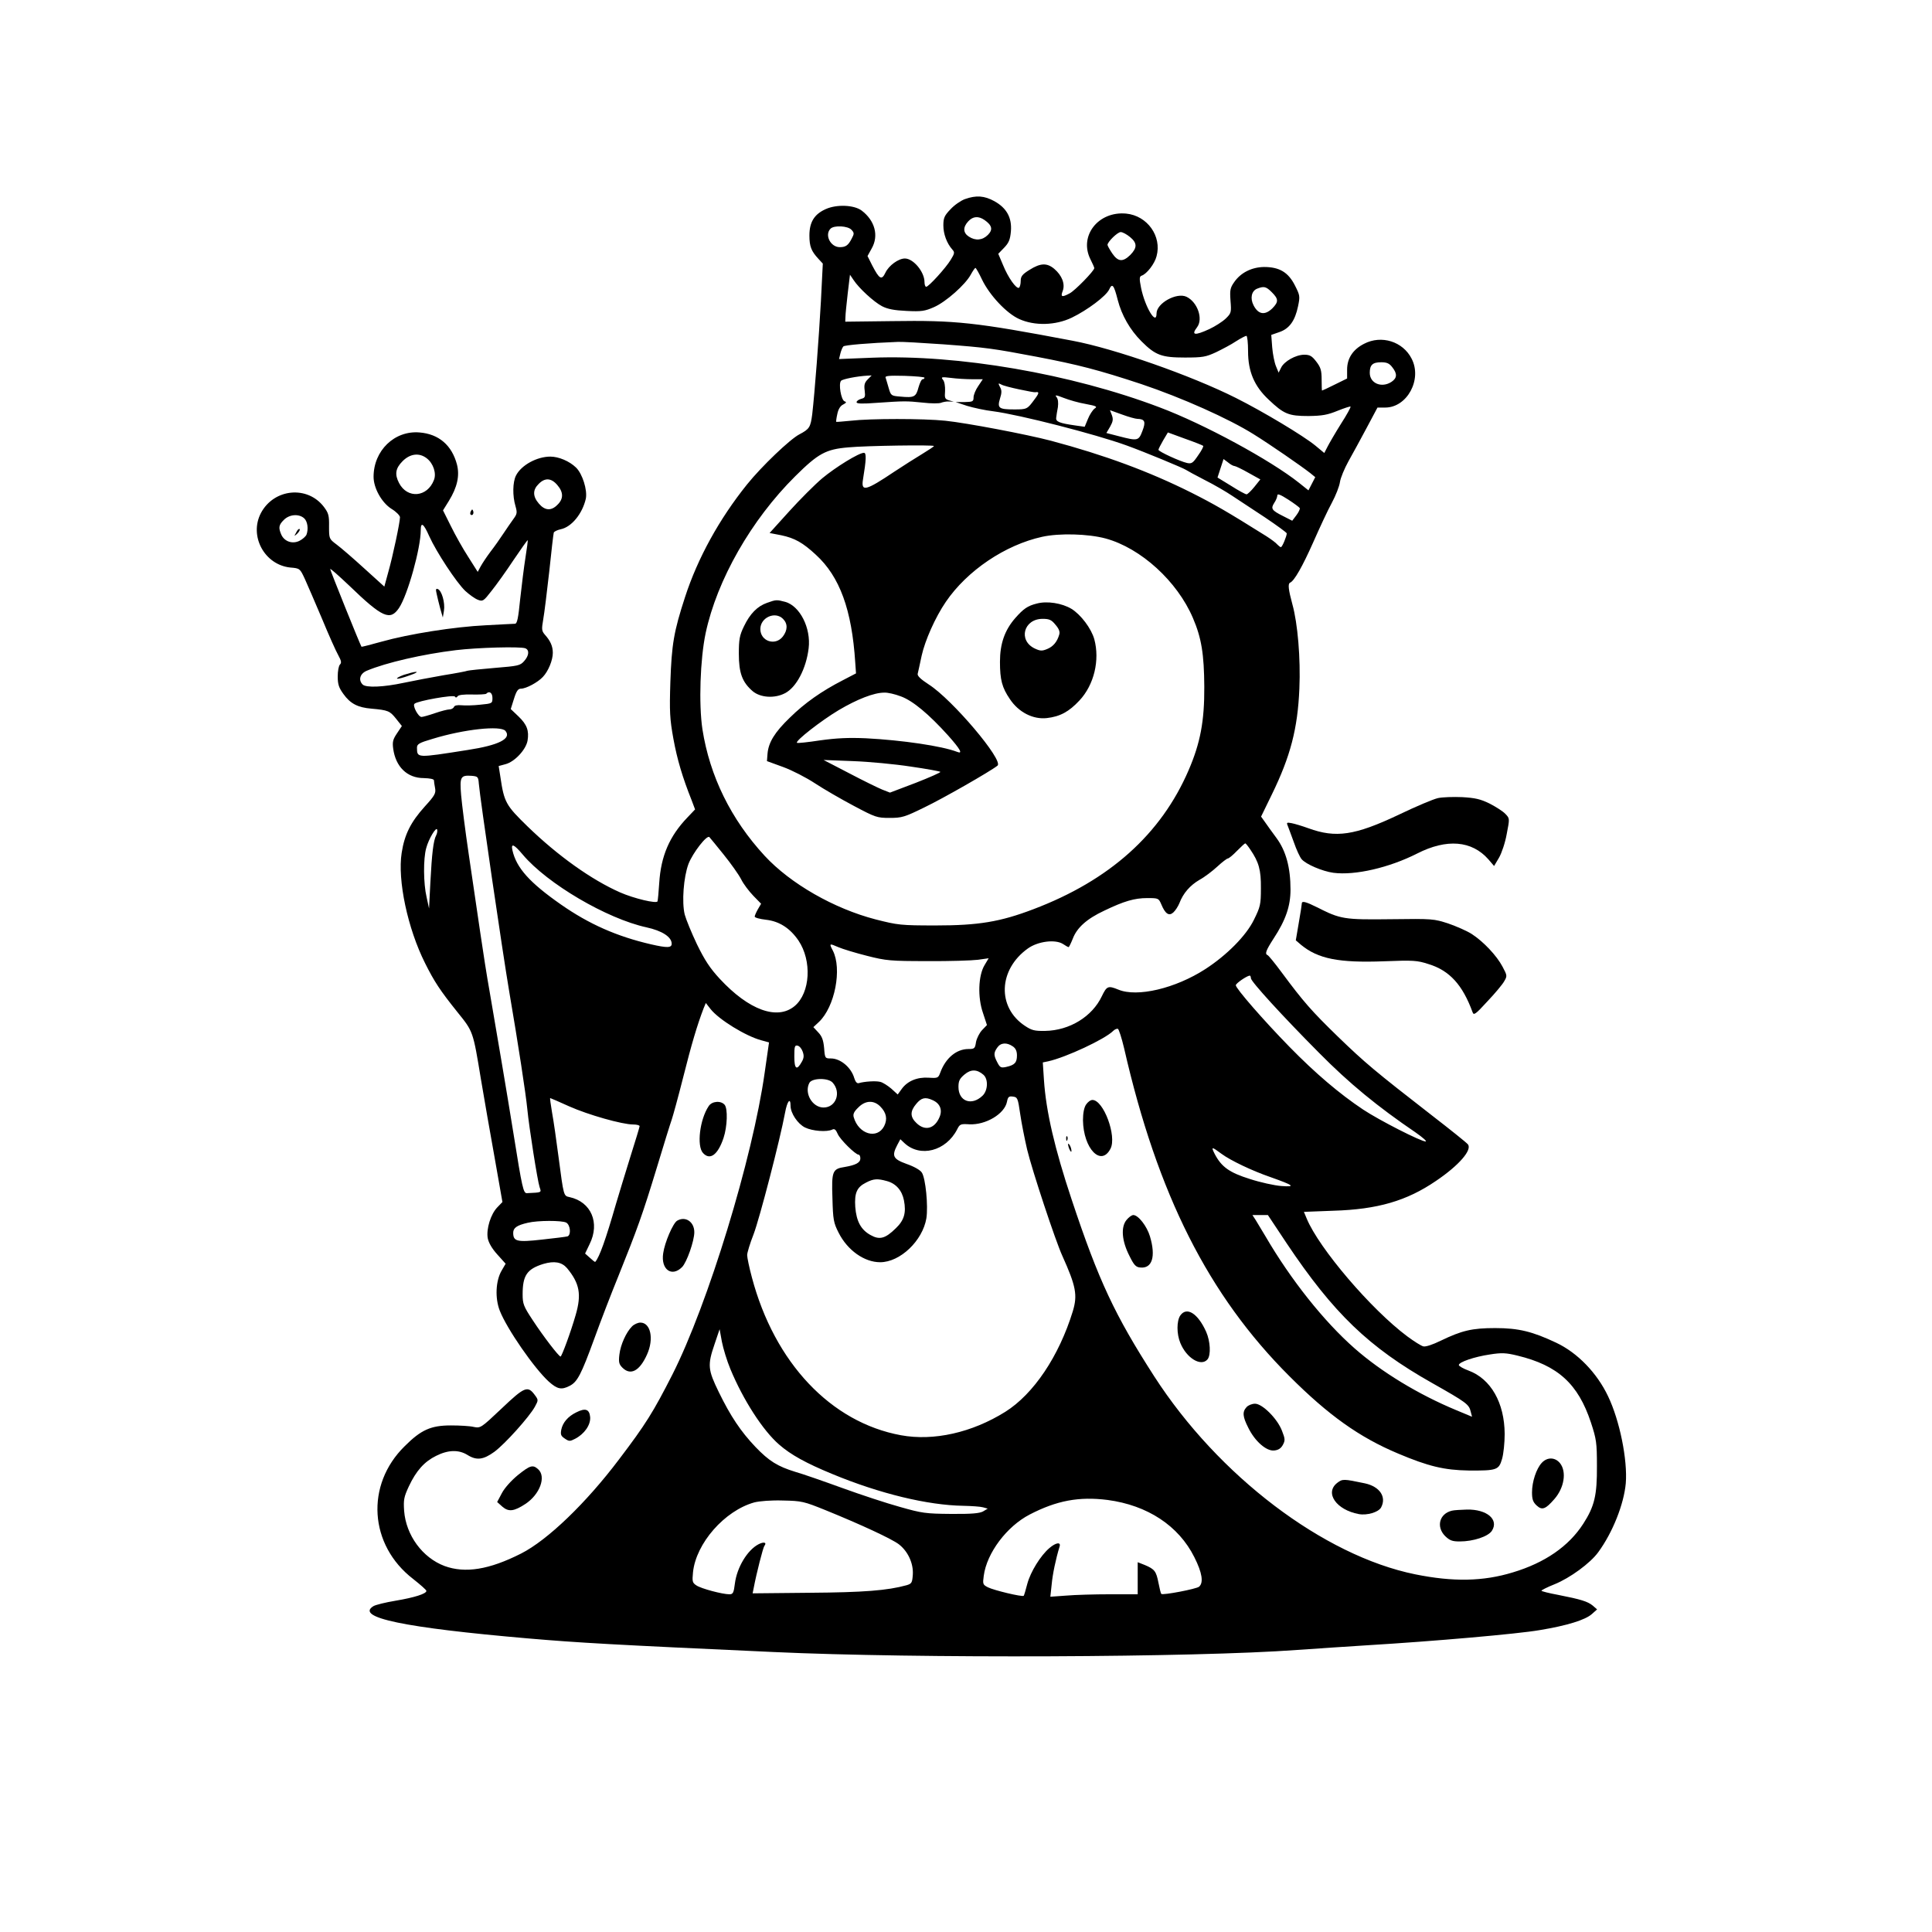 <?xml version="1.0" standalone="no"?>
<!DOCTYPE svg PUBLIC "-//W3C//DTD SVG 20010904//EN"
 "http://www.w3.org/TR/2001/REC-SVG-20010904/DTD/svg10.dtd">
<svg version="1.0" xmlns="http://www.w3.org/2000/svg"
 width="1024pt" height="1024pt" viewBox="0 0 1024 1024"
 preserveAspectRatio="xMidYMid meet">
<g transform="translate(0,1024) scale(0.1,-0.1)"
fill="#000000" stroke="none">
<path d="M5115 9185 c-22 -8 -57 -32 -77 -54 -33 -34 -38 -47 -38 -86 0 -45
18 -94 47 -127 14 -15 13 -21 -8 -55 -26 -43 -117 -143 -130 -143 -5 0 -9 11
-9 25 0 54 -59 125 -104 125 -34 0 -85 -37 -103 -75 -20 -42 -32 -35 -70 38
l-25 50 22 40 c39 68 17 148 -53 201 -40 30 -132 34 -190 8 -61 -27 -87 -69
-87 -140 0 -58 10 -83 47 -123 l24 -26 -10 -199 c-11 -199 -33 -486 -46 -599
-9 -70 -15 -79 -68 -107 -49 -25 -200 -169 -278 -266 -147 -183 -261 -390
-328 -596 -60 -184 -71 -251 -78 -451 -5 -157 -3 -195 16 -300 20 -110 48
-204 97 -327 l18 -48 -40 -42 c-96 -100 -141 -205 -150 -348 -3 -47 -7 -90 -9
-97 -4 -14 -125 15 -198 47 -152 67 -330 194 -490 349 -116 113 -125 128 -145
264 l-9 57 37 10 c48 13 107 76 116 124 9 53 -3 86 -48 129 l-41 39 17 54 c13
42 22 54 37 54 27 0 89 33 116 62 29 30 53 89 53 128 0 35 -13 64 -42 96 -17
20 -18 28 -9 80 6 33 20 147 32 254 11 107 22 200 24 207 2 6 19 14 37 18 58
12 115 83 133 162 9 46 -18 132 -52 165 -35 34 -92 58 -136 58 -71 0 -154 -45
-182 -100 -18 -35 -19 -108 -3 -162 10 -35 9 -42 -11 -69 -12 -17 -36 -51 -53
-77 -17 -26 -48 -70 -69 -97 -21 -28 -44 -63 -52 -78 l-15 -28 -50 79 c-28 43
-69 116 -92 163 l-42 84 31 50 c45 73 58 134 43 193 -27 102 -96 162 -199 170
-132 11 -243 -96 -243 -235 0 -60 43 -137 95 -170 25 -15 44 -35 45 -44 0 -27
-38 -207 -62 -291 l-21 -77 -106 96 c-58 53 -124 110 -147 127 -40 30 -40 31
-40 96 1 58 -3 71 -27 103 -87 115 -265 98 -334 -32 -64 -122 19 -275 156
-289 50 -4 51 -5 77 -61 14 -31 55 -126 91 -211 35 -85 74 -172 86 -193 16
-29 18 -40 9 -49 -7 -7 -12 -35 -12 -63 0 -42 6 -60 30 -93 37 -52 77 -72 149
-78 89 -8 97 -12 130 -53 l31 -39 -26 -39 c-21 -31 -25 -45 -20 -81 13 -96 74
-156 162 -156 33 -1 54 -5 54 -12 0 -6 3 -25 6 -41 5 -27 -1 -39 -54 -97 -75
-83 -108 -149 -123 -246 -23 -145 32 -402 124 -585 49 -98 79 -144 172 -260
83 -103 82 -99 124 -355 17 -102 50 -290 73 -418 l41 -233 -27 -28 c-35 -36
-59 -114 -51 -163 5 -25 22 -55 51 -87 l44 -49 -21 -36 c-32 -54 -36 -147 -10
-213 38 -97 183 -306 260 -376 45 -40 67 -45 111 -22 40 21 60 58 130 250 34
94 91 242 127 330 101 251 129 329 203 572 38 126 74 242 80 258 6 17 34 118
61 225 44 175 74 276 108 365 l12 29 25 -32 c44 -56 187 -144 270 -166 l40
-11 -23 -160 c-64 -455 -301 -1228 -489 -1600 -102 -200 -141 -263 -283 -450
-175 -232 -379 -428 -519 -499 -170 -86 -297 -106 -406 -66 -117 44 -204 163
-214 292 -4 59 -1 74 25 130 39 83 82 131 145 162 64 32 119 33 165 5 49 -31
85 -26 143 16 57 42 186 186 215 239 19 35 19 36 -1 63 -37 50 -54 43 -175
-72 -110 -104 -112 -105 -148 -98 -20 5 -74 8 -121 8 -106 0 -158 -23 -245
-110 -209 -205 -189 -524 45 -704 38 -30 70 -58 70 -63 0 -15 -62 -35 -163
-52 -54 -9 -107 -22 -118 -29 -97 -60 161 -114 821 -171 268 -23 443 -33 1300
-72 755 -35 2235 -29 2775 11 105 7 273 19 375 25 349 21 795 60 910 80 146
24 242 54 277 85 l28 25 -23 20 c-27 22 -62 33 -184 57 -49 9 -88 19 -88 22 0
3 31 19 69 34 82 33 190 112 232 170 77 105 136 255 146 365 10 124 -32 333
-94 462 -59 124 -162 230 -274 283 -127 60 -200 78 -324 78 -123 0 -177 -13
-289 -67 -43 -21 -79 -33 -92 -30 -12 3 -50 27 -85 53 -192 143 -468 467 -533
624 l-15 36 157 6 c233 7 388 52 543 158 123 83 193 165 169 194 -7 9 -92 77
-189 152 -308 239 -357 281 -498 417 -142 138 -184 186 -299 341 -37 50 -71
92 -76 93 -15 6 -8 25 32 87 65 99 90 173 90 260 0 117 -24 205 -74 273 -23
31 -51 70 -62 86 l-20 28 57 117 c99 203 137 349 146 561 7 160 -9 347 -37
447 -21 78 -25 109 -12 115 22 9 66 87 122 213 34 77 78 172 99 210 21 39 40
88 43 110 3 22 24 72 45 110 22 39 65 118 97 178 l57 107 41 0 c116 0 197 149
140 259 -46 91 -160 127 -252 79 -59 -30 -90 -77 -90 -137 l0 -47 -65 -32
c-36 -18 -66 -32 -68 -32 -1 0 -2 26 -2 58 0 49 -5 65 -28 95 -23 30 -34 37
-64 37 -45 0 -107 -35 -123 -69 l-13 -26 -14 34 c-8 19 -17 64 -20 100 l-5 66
43 15 c53 18 83 60 99 137 11 53 10 58 -17 111 -35 69 -82 97 -163 97 -66 -1
-124 -30 -159 -81 -21 -30 -23 -42 -19 -98 5 -62 4 -66 -26 -95 -17 -16 -56
-41 -86 -55 -78 -36 -98 -33 -65 10 33 44 2 133 -56 161 -52 25 -159 -34 -159
-88 0 -68 -61 33 -82 135 -10 50 -9 61 3 65 27 9 69 63 79 103 29 106 -49 215
-161 226 -148 14 -252 -119 -189 -243 11 -22 20 -42 20 -46 0 -14 -103 -120
-131 -134 -41 -22 -49 -19 -36 14 13 36 -4 81 -45 116 -39 33 -74 31 -131 -5
-39 -24 -47 -35 -47 -59 0 -16 -4 -32 -9 -36 -14 -8 -58 54 -85 121 l-25 59
31 32 c25 26 32 43 36 87 6 73 -23 124 -88 160 -53 29 -96 32 -155 11z m103
-111 c40 -28 46 -51 18 -79 -29 -29 -66 -32 -101 -9 -31 20 -32 50 -3 81 25
27 54 29 86 7z m-705 -52 c15 -16 15 -21 1 -47 -18 -35 -31 -45 -63 -45 -49 0
-82 65 -49 98 19 19 92 15 111 -6z m1476 -38 c39 -32 39 -57 2 -95 -40 -39
-65 -37 -96 8 -14 21 -25 41 -25 45 0 16 53 68 70 68 10 0 32 -12 49 -26z
m-784 -226 c40 -83 130 -179 197 -209 82 -37 192 -34 278 7 83 40 183 115 199
150 16 35 25 24 45 -55 21 -82 65 -159 126 -220 74 -74 107 -86 230 -86 94 0
111 3 165 28 33 16 81 41 106 58 25 16 50 29 55 29 5 0 9 -37 9 -82 0 -107 33
-185 109 -256 81 -77 106 -87 211 -87 74 1 101 6 155 28 35 14 66 24 68 22 3
-2 -20 -44 -51 -92 -30 -48 -62 -103 -71 -121 l-17 -33 -47 39 c-63 52 -280
182 -422 253 -237 119 -642 261 -865 303 -516 98 -620 109 -957 104 l-248 -3
1 25 c0 14 6 70 12 124 l12 100 19 -28 c28 -43 107 -116 151 -139 29 -15 64
-22 130 -25 79 -4 97 -1 145 20 64 28 167 120 195 172 11 20 22 36 25 36 3 0
19 -28 35 -62z m1536 -67 c36 -36 36 -51 3 -85 -40 -39 -75 -33 -100 16 -19
37 -11 76 19 88 36 14 47 12 78 -19z m-1741 -276 c227 -17 263 -22 495 -66
220 -42 328 -70 555 -145 214 -72 463 -183 595 -266 87 -54 249 -166 299 -205
l27 -22 -18 -35 -18 -35 -50 40 c-151 120 -502 311 -739 400 -469 178 -1069
281 -1525 263 l-174 -7 7 29 c4 16 11 33 16 38 7 7 135 18 290 24 19 1 127 -5
240 -13z m2379 -121 c28 -35 26 -58 -4 -78 -52 -34 -115 -8 -115 48 0 42 15
56 61 56 29 0 43 -6 58 -26z m-2780 -65 c-17 -17 -20 -30 -16 -59 4 -34 2 -39
-19 -44 -13 -4 -24 -11 -24 -18 0 -8 30 -9 108 -3 146 10 156 10 244 1 42 -5
85 -5 95 -1 10 4 29 8 43 7 l25 -1 -25 7 c-22 7 -24 12 -21 50 1 25 -3 50 -11
59 -12 15 -8 16 42 10 30 -4 81 -7 112 -7 l57 0 -24 -36 c-14 -20 -25 -47 -25
-60 0 -22 -4 -24 -47 -25 l-48 0 60 -20 c33 -10 96 -24 140 -29 138 -18 541
-121 706 -181 97 -35 299 -119 314 -129 6 -4 51 -29 100 -54 50 -25 115 -63
146 -84 31 -20 109 -72 173 -114 64 -43 116 -81 116 -85 0 -15 -24 -73 -31
-73 -4 0 -12 7 -19 14 -6 8 -33 28 -58 44 -209 131 -277 170 -398 231 -224
112 -459 199 -744 275 -130 34 -445 94 -560 106 -116 12 -398 12 -500 0 -41
-4 -76 -7 -78 -6 -1 2 1 20 6 42 5 25 16 43 31 50 17 9 19 13 7 17 -18 7 -33
94 -18 109 9 9 85 24 140 27 l22 1 -21 -21z m301 9 c0 -5 -5 -8 -10 -8 -6 0
-15 -20 -22 -44 -13 -50 -23 -55 -96 -48 -49 4 -50 5 -62 46 -6 22 -14 47 -16
54 -5 10 17 12 100 10 58 -2 106 -6 106 -10z m503 -62 c42 -9 80 -16 84 -15
22 4 22 -4 -4 -38 -38 -52 -40 -53 -108 -53 -81 0 -90 7 -75 57 10 31 10 45 0
62 -10 20 -10 22 7 13 10 -6 53 -17 96 -26z m351 -77 c58 -11 64 -14 47 -25
-10 -8 -26 -32 -35 -55 l-17 -41 -50 7 c-84 12 -104 20 -101 41 1 10 5 36 9
56 3 24 1 43 -7 53 -11 13 -3 12 38 -4 28 -11 80 -26 116 -32z m274 -79 c40
-1 46 -15 27 -64 -20 -53 -25 -54 -125 -28 l-66 17 20 34 c15 27 17 39 9 61
l-10 26 64 -23 c35 -13 72 -23 81 -23z m349 -143 c3 -3 -9 -26 -27 -51 -27
-40 -34 -45 -58 -40 -37 8 -152 61 -152 70 0 4 11 26 25 50 l25 42 90 -33 c51
-18 94 -35 97 -38z m-1427 -1 c0 -3 -28 -21 -62 -42 -35 -21 -101 -63 -148
-94 -152 -102 -177 -108 -166 -41 17 103 19 141 5 141 -27 0 -150 -76 -221
-135 -39 -33 -118 -112 -175 -175 l-104 -115 62 -12 c71 -15 114 -39 183 -103
127 -116 191 -292 209 -572 l4 -57 -71 -37 c-111 -57 -201 -120 -280 -198 -80
-77 -113 -131 -118 -191 l-3 -39 85 -31 c47 -17 123 -56 170 -87 47 -31 139
-84 205 -119 115 -61 123 -64 190 -64 65 0 79 4 185 56 98 47 348 190 387 221
34 27 -239 350 -364 430 -43 28 -62 46 -59 57 2 9 12 52 21 96 18 81 72 203
128 285 113 166 315 302 511 345 91 20 243 16 336 -9 187 -51 380 -227 463
-422 45 -105 59 -191 60 -364 1 -182 -21 -298 -83 -442 -146 -339 -419 -584
-823 -737 -176 -67 -291 -86 -517 -86 -186 0 -201 2 -319 32 -220 57 -451 189
-588 337 -179 194 -291 422 -330 671 -20 134 -12 371 17 509 60 282 242 601
475 832 122 121 162 143 282 153 95 9 453 14 453 7z m-2687 -66 c34 -27 51
-79 37 -114 -35 -92 -141 -101 -185 -16 -24 46 -19 78 19 116 40 40 89 46 129
14z m4280 -40 c5 0 39 -16 74 -36 l63 -35 -32 -40 c-17 -21 -36 -39 -41 -39
-6 0 -43 20 -82 45 l-72 44 16 49 16 49 24 -18 c13 -11 28 -19 34 -19z m-3589
-101 c33 -38 33 -73 1 -104 -33 -34 -67 -32 -99 6 -33 38 -33 73 -1 104 33 34
67 32 99 -6z m3935 -122 c2 -5 -6 -22 -18 -38 l-22 -29 -49 25 c-60 30 -66 39
-46 70 9 13 16 31 16 39 0 11 16 5 58 -22 31 -20 59 -41 61 -45z m-5277 -54
c18 -16 24 -57 12 -88 -4 -8 -20 -23 -36 -31 -37 -19 -80 -5 -97 32 -16 37
-14 52 14 79 29 29 79 33 107 8z m663 -95 c38 -84 143 -244 191 -290 22 -20
51 -41 67 -47 26 -10 30 -7 72 47 25 31 78 105 117 164 40 59 73 106 75 105 1
-2 -4 -43 -12 -92 -8 -50 -20 -148 -28 -220 -10 -101 -16 -130 -27 -131 -8 0
-78 -4 -155 -8 -167 -8 -407 -46 -553 -87 -57 -16 -105 -28 -106 -27 -8 12
-166 405 -166 412 0 5 45 -35 101 -88 176 -170 217 -188 264 -118 46 69 115
317 115 412 0 46 15 36 45 -32z m509 -594 c23 -9 20 -39 -6 -68 -21 -24 -33
-26 -155 -36 -73 -6 -138 -13 -145 -15 -7 -3 -65 -14 -128 -24 -63 -11 -158
-29 -210 -40 -107 -23 -200 -27 -218 -9 -24 24 -14 58 22 73 102 43 298 88
472 109 115 14 341 20 368 10z m-174 -263 c0 -29 -1 -30 -65 -36 -35 -4 -80
-5 -99 -3 -23 2 -37 -1 -40 -9 -3 -7 -14 -13 -24 -13 -10 0 -45 -9 -77 -20
-32 -11 -64 -20 -71 -20 -17 0 -49 60 -37 70 15 15 207 49 214 38 4 -7 9 -6
14 1 4 8 32 11 76 10 38 -1 72 1 76 4 16 17 33 5 33 -22z m2165 8 c63 -23 148
-94 250 -207 65 -73 80 -100 48 -87 -80 31 -291 62 -483 72 -93 4 -156 1 -243
-11 -65 -10 -121 -16 -123 -13 -10 10 129 118 221 173 98 58 187 93 242 93 18
1 57 -8 88 -20z m-2096 -183 c34 -41 -36 -76 -200 -101 -273 -43 -268 -43
-269 12 0 19 11 26 83 47 166 51 361 72 386 42z m2148 -189 c84 -12 154 -25
157 -28 3 -3 -56 -29 -130 -58 l-137 -52 -41 16 c-22 9 -102 48 -176 87 l-135
70 155 -6 c85 -3 223 -16 307 -29z m-2289 -92 c5 -68 126 -895 161 -1101 47
-275 88 -541 96 -624 9 -94 54 -380 65 -412 10 -30 13 -28 -67 -32 -19 -1 -25
24 -72 319 -32 200 -89 535 -126 750 -14 77 -36 219 -50 315 -14 96 -41 280
-60 408 -19 128 -37 271 -41 318 -8 97 -3 106 56 102 33 -3 35 -5 38 -43z
m-226 -272 c-15 -27 -23 -97 -31 -250 l-7 -138 -13 60 c-17 72 -18 204 -2 260
13 49 53 115 58 98 2 -7 0 -20 -5 -30z m1524 -103 c38 -47 79 -105 92 -130 12
-25 42 -64 65 -88 l41 -42 -17 -29 c-9 -16 -17 -34 -17 -39 0 -6 27 -13 61
-17 69 -8 126 -44 171 -110 72 -107 63 -277 -20 -347 -92 -77 -243 -22 -397
144 -52 56 -80 99 -121 183 -29 61 -58 132 -65 158 -16 66 -6 198 20 268 23
59 98 156 111 142 4 -4 38 -46 76 -93z m2791 27 c45 -66 57 -108 56 -205 0
-86 -3 -98 -37 -167 -41 -84 -143 -187 -257 -261 -159 -103 -362 -151 -462
-109 -54 22 -61 19 -87 -35 -51 -108 -171 -182 -301 -184 -56 -1 -71 3 -107
27 -148 98 -141 298 16 410 53 38 146 50 187 23 13 -9 26 -16 29 -16 2 0 12
20 22 45 22 58 74 105 166 148 106 51 161 67 229 67 59 0 60 -1 74 -33 21 -51
41 -64 64 -43 11 10 25 32 32 49 20 53 57 95 107 124 26 14 68 46 94 70 26 24
51 43 56 43 5 0 27 18 48 40 22 22 41 40 44 40 3 0 15 -15 27 -33z m-3856 -27
c130 -154 445 -339 655 -385 83 -18 134 -51 134 -87 0 -22 -23 -23 -110 -3
-181 42 -328 107 -477 211 -166 116 -236 194 -257 287 -9 40 8 33 55 -23z
m1824 -536 c102 -26 125 -28 320 -28 116 -1 236 3 268 7 l57 8 -22 -37 c-33
-55 -37 -170 -8 -253 l21 -64 -26 -27 c-14 -15 -28 -43 -32 -63 -5 -34 -8 -37
-40 -37 -64 0 -121 -48 -149 -124 -11 -30 -13 -31 -62 -28 -61 4 -113 -18
-143 -60 l-21 -29 -34 31 c-19 16 -45 33 -59 36 -24 6 -84 2 -114 -7 -9 -2
-17 7 -23 26 -16 57 -73 105 -124 105 -31 0 -32 1 -36 55 -4 42 -11 62 -31 83
l-26 28 29 27 c85 80 124 282 74 379 -20 38 -19 39 29 18 23 -10 92 -31 152
-46z m2035 -119 c0 -17 169 -202 361 -395 160 -162 310 -285 513 -423 37 -26
61 -47 52 -47 -25 0 -245 112 -331 169 -126 84 -253 192 -390 332 -137 140
-285 310 -285 327 0 10 57 49 73 51 4 1 7 -6 7 -14z m-672 -371 c177 -775 447
-1310 877 -1739 206 -206 370 -323 575 -409 161 -68 245 -88 375 -90 149 -1
159 3 176 61 8 27 14 86 14 133 -1 165 -73 292 -192 336 -28 10 -51 24 -51 29
0 16 83 44 164 56 63 10 86 9 147 -6 214 -52 321 -149 389 -354 29 -88 32
-107 32 -231 1 -156 -13 -214 -73 -307 -77 -119 -203 -206 -373 -257 -157 -48
-316 -51 -518 -10 -485 99 -1042 521 -1383 1050 -209 325 -294 506 -437 936
-90 270 -136 467 -147 635 l-6 92 29 6 c94 21 300 117 344 161 8 8 19 13 25
11 5 -2 20 -48 33 -103z m-590 10 c15 -10 22 -25 22 -48 0 -38 -12 -51 -57
-61 -28 -6 -33 -3 -47 24 -20 38 -20 51 0 79 18 26 50 28 82 6z m-1114 -27 c8
-21 7 -35 -4 -54 -27 -49 -40 -40 -40 27 0 53 2 61 17 58 10 -2 22 -16 27 -31z
m959 -124 c26 -24 23 -84 -6 -111 -58 -55 -127 -29 -127 47 0 32 6 44 32 66
34 29 67 28 101 -2z m-800 -41 c47 -52 18 -132 -48 -132 -60 0 -104 77 -75
131 15 26 100 27 123 1z m994 -165 c7 -49 24 -134 37 -190 27 -112 150 -483
186 -562 73 -162 82 -209 56 -295 -73 -238 -208 -439 -358 -533 -176 -110
-379 -156 -553 -124 -371 68 -670 384 -790 837 -14 52 -25 105 -25 118 0 12
15 62 34 110 32 84 141 504 167 645 11 61 29 83 29 36 0 -39 38 -96 77 -115
39 -19 115 -25 144 -11 12 6 19 0 29 -23 12 -29 94 -110 111 -110 5 0 9 -9 9
-20 0 -22 -24 -35 -82 -45 -66 -10 -71 -22 -66 -165 3 -115 6 -131 33 -184 47
-93 136 -156 220 -156 106 0 225 114 245 233 10 66 -4 211 -24 242 -9 14 -41
32 -81 46 -72 26 -80 42 -49 101 l16 30 21 -20 c84 -79 221 -43 280 72 14 28
18 30 65 27 87 -4 186 55 199 119 5 26 10 31 31 28 25 -3 27 -8 39 -91z
m-2390 39 c101 -45 281 -96 339 -96 19 0 34 -4 34 -9 0 -4 -22 -77 -49 -162
-26 -85 -61 -197 -76 -249 -55 -191 -88 -283 -110 -308 -2 -2 -14 8 -28 21
l-26 23 24 50 c56 113 8 224 -106 249 -32 7 -31 2 -59 215 -11 85 -26 190 -34
233 -7 42 -12 77 -10 77 2 0 48 -20 101 -44z m1926 33 c39 -17 53 -51 37 -89
-26 -63 -77 -76 -122 -33 -35 33 -35 63 -2 102 27 33 48 38 87 20z m-278 -33
c33 -33 40 -67 21 -105 -37 -71 -135 -43 -161 47 -5 17 1 30 24 52 37 38 82
40 116 6z m1810 -252 c46 -34 160 -89 259 -123 124 -44 136 -53 56 -47 -36 3
-110 19 -165 37 -109 34 -151 64 -187 133 -20 40 -17 40 37 0z m-1774 -144
c48 -13 80 -50 90 -102 13 -66 1 -106 -43 -148 -56 -55 -86 -63 -134 -36 -51
28 -75 73 -81 149 -5 75 9 105 57 129 40 21 61 22 111 8z m2118 -329 c249
-372 436 -552 771 -741 182 -103 196 -113 205 -152 l7 -27 -84 35 c-200 83
-396 202 -538 327 -163 143 -339 365 -472 593 -20 34 -44 73 -53 88 l-17 26
41 0 41 0 99 -149z m-3818 109 c22 -12 27 -65 7 -73 -7 -2 -68 -10 -135 -17
-133 -15 -153 -10 -153 36 0 26 20 40 77 53 53 13 181 13 204 1z m4 -241 c67
-81 78 -139 46 -249 -27 -94 -74 -220 -80 -220 -10 1 -92 108 -147 192 -49 74
-54 87 -54 138 0 100 23 134 110 161 58 17 97 10 125 -22z m866 -535 c67 -162
172 -326 259 -401 62 -54 142 -98 280 -155 253 -105 507 -166 695 -169 44 -1
91 -4 105 -8 l25 -7 -25 -15 c-19 -10 -60 -14 -170 -13 -134 1 -154 4 -270 37
-69 19 -206 64 -305 100 -99 36 -211 75 -250 86 -94 29 -139 57 -211 132 -78
82 -132 163 -194 290 -58 119 -61 143 -23 254 l27 80 12 -66 c7 -36 27 -102
45 -145z m1999 -694 c212 -28 377 -137 460 -303 42 -83 50 -136 25 -157 -15
-12 -192 -46 -200 -38 -3 3 -9 29 -15 59 -12 61 -20 72 -72 94 l-38 15 0 -85
0 -85 -147 0 c-82 0 -186 -3 -232 -7 l-84 -6 7 65 c5 55 22 136 42 201 8 25
-19 22 -54 -8 -47 -40 -100 -126 -117 -189 -8 -32 -17 -61 -19 -64 -8 -7 -158
29 -190 45 -27 14 -28 17 -22 61 16 121 122 262 244 325 143 74 261 96 412 77z
m-1495 -54 c187 -76 351 -152 389 -181 48 -37 78 -101 74 -161 -3 -43 -6 -48
-33 -56 -101 -28 -228 -38 -513 -40 l-303 -3 6 30 c15 79 49 211 56 221 15 19
-2 24 -31 9 -59 -31 -114 -122 -125 -208 -6 -49 -10 -57 -29 -57 -37 0 -150
30 -175 47 -21 14 -23 20 -18 70 16 153 167 326 325 370 28 7 89 12 152 10
100 -2 111 -5 225 -51z"/>
<path d="M4066 7045 c-52 -18 -91 -58 -123 -125 -23 -47 -27 -69 -27 -145 0
-102 18 -151 74 -199 41 -34 116 -39 171 -10 60 31 112 130 125 238 13 107
-46 224 -124 246 -46 12 -48 12 -96 -5z m84 -85 c26 -26 25 -60 -1 -94 -40
-51 -119 -25 -119 40 0 61 78 96 120 54z"/>
<path d="M5495 7041 c-48 -12 -70 -27 -114 -77 -56 -64 -81 -136 -81 -232 0
-95 11 -137 53 -198 46 -69 122 -108 195 -100 71 8 118 34 173 93 78 83 109
214 79 325 -16 57 -71 130 -121 161 -50 30 -129 43 -184 28z m99 -112 c19 -22
25 -38 20 -53 -11 -38 -32 -63 -64 -76 -27 -11 -36 -11 -66 3 -89 43 -58 157
42 157 35 0 47 -5 68 -31z"/>
<path d="M1570 7418 c-12 -22 -12 -22 6 -6 10 10 15 20 12 24 -4 3 -12 -5 -18
-18z"/>
<path d="M2314 7094 c3 -16 12 -51 19 -78 l14 -49 6 36 c7 42 -12 108 -33 115
-10 4 -11 -3 -6 -24z"/>
<path d="M2140 6663 c-25 -9 -40 -18 -35 -20 6 -2 35 6 65 17 30 10 46 19 35
19 -11 0 -40 -8 -65 -16z"/>
<path d="M5756 4385 c-10 -15 -16 -45 -16 -82 2 -151 96 -249 146 -151 34 66
-37 258 -96 258 -10 0 -25 -11 -34 -25z"/>
<path d="M5651 4204 c0 -11 3 -14 6 -6 3 7 2 16 -1 19 -3 4 -6 -2 -5 -13z"/>
<path d="M5661 4175 c1 -19 18 -51 18 -35 0 8 -4 22 -9 30 -5 8 -9 11 -9 5z"/>
<path d="M5970 3773 c-30 -38 -24 -111 16 -189 24 -49 34 -60 57 -62 64 -7 84
58 52 165 -16 54 -62 113 -88 113 -9 0 -25 -12 -37 -27z"/>
<path d="M6256 3268 c-20 -29 -20 -98 0 -146 33 -81 110 -127 144 -87 19 23
15 96 -7 146 -44 98 -103 135 -137 87z"/>
<path d="M6607 2782 c-23 -25 -21 -50 9 -109 35 -72 96 -125 137 -121 22 2 36
11 46 29 13 24 13 32 -4 75 -24 64 -104 144 -143 144 -16 0 -36 -8 -45 -18z"/>
<path d="M8172 2487 c-29 -31 -52 -100 -52 -157 0 -36 5 -51 24 -69 29 -27 47
-21 94 33 53 60 66 145 31 190 -26 33 -68 34 -97 3z"/>
<path d="M7087 2380 c-67 -53 -4 -143 115 -165 44 -8 104 10 118 35 30 56 -7
111 -86 128 -115 24 -118 24 -147 2z"/>
<path d="M7695 2233 c-66 -16 -84 -85 -36 -134 25 -24 38 -29 78 -29 72 0 150
26 170 56 39 60 -26 115 -132 113 -33 -1 -69 -3 -80 -6z"/>
<path d="M2496 7531 c-4 -7 -5 -15 -2 -18 9 -9 19 4 14 18 -4 11 -6 11 -12 0z"/>
<path d="M7622 6010 c-24 -5 -119 -45 -210 -89 -231 -109 -331 -124 -477 -71
-33 12 -73 24 -89 27 -26 5 -28 3 -21 -13 4 -11 19 -50 33 -89 13 -38 32 -79
41 -89 23 -27 110 -64 168 -72 115 -15 296 27 444 102 157 80 290 69 378 -31
l30 -35 26 44 c14 24 33 80 41 126 16 82 16 82 -7 106 -13 14 -51 38 -84 55
-49 24 -77 30 -145 34 -47 2 -105 0 -128 -5z"/>
<path d="M6900 5452 c0 -5 -7 -51 -16 -102 l-16 -94 28 -24 c90 -74 200 -96
439 -87 155 6 176 5 237 -15 111 -34 180 -110 233 -255 6 -18 16 -11 78 57 40
42 80 90 89 106 17 29 17 31 -8 78 -31 59 -102 134 -164 174 -25 16 -80 40
-123 55 -77 25 -83 26 -305 23 -249 -3 -267 0 -393 64 -58 29 -79 34 -79 20z"/>
<path d="M3756 4377 c-47 -70 -64 -211 -30 -248 37 -41 79 -10 109 80 20 60
23 154 6 175 -20 24 -68 20 -85 -7z"/>
<path d="M3589 3770 c-22 -13 -66 -115 -74 -173 -13 -85 45 -128 100 -73 25
25 65 139 65 185 0 55 -47 87 -91 61z"/>
<path d="M3350 3210 c-31 -31 -61 -97 -67 -149 -5 -41 -2 -52 16 -70 43 -43
91 -18 130 69 38 83 20 170 -35 170 -13 0 -33 -9 -44 -20z"/>
<path d="M3054 2754 c-43 -21 -71 -53 -79 -91 -5 -27 -2 -34 19 -48 22 -15 27
-15 54 -1 50 26 83 74 80 115 -4 42 -25 50 -74 25z"/>
<path d="M2744 2421 c-35 -29 -70 -68 -84 -95 l-25 -47 28 -25 c33 -28 61 -25
122 15 77 51 111 145 67 184 -28 25 -42 21 -108 -32z"/>
</g>
</svg>
